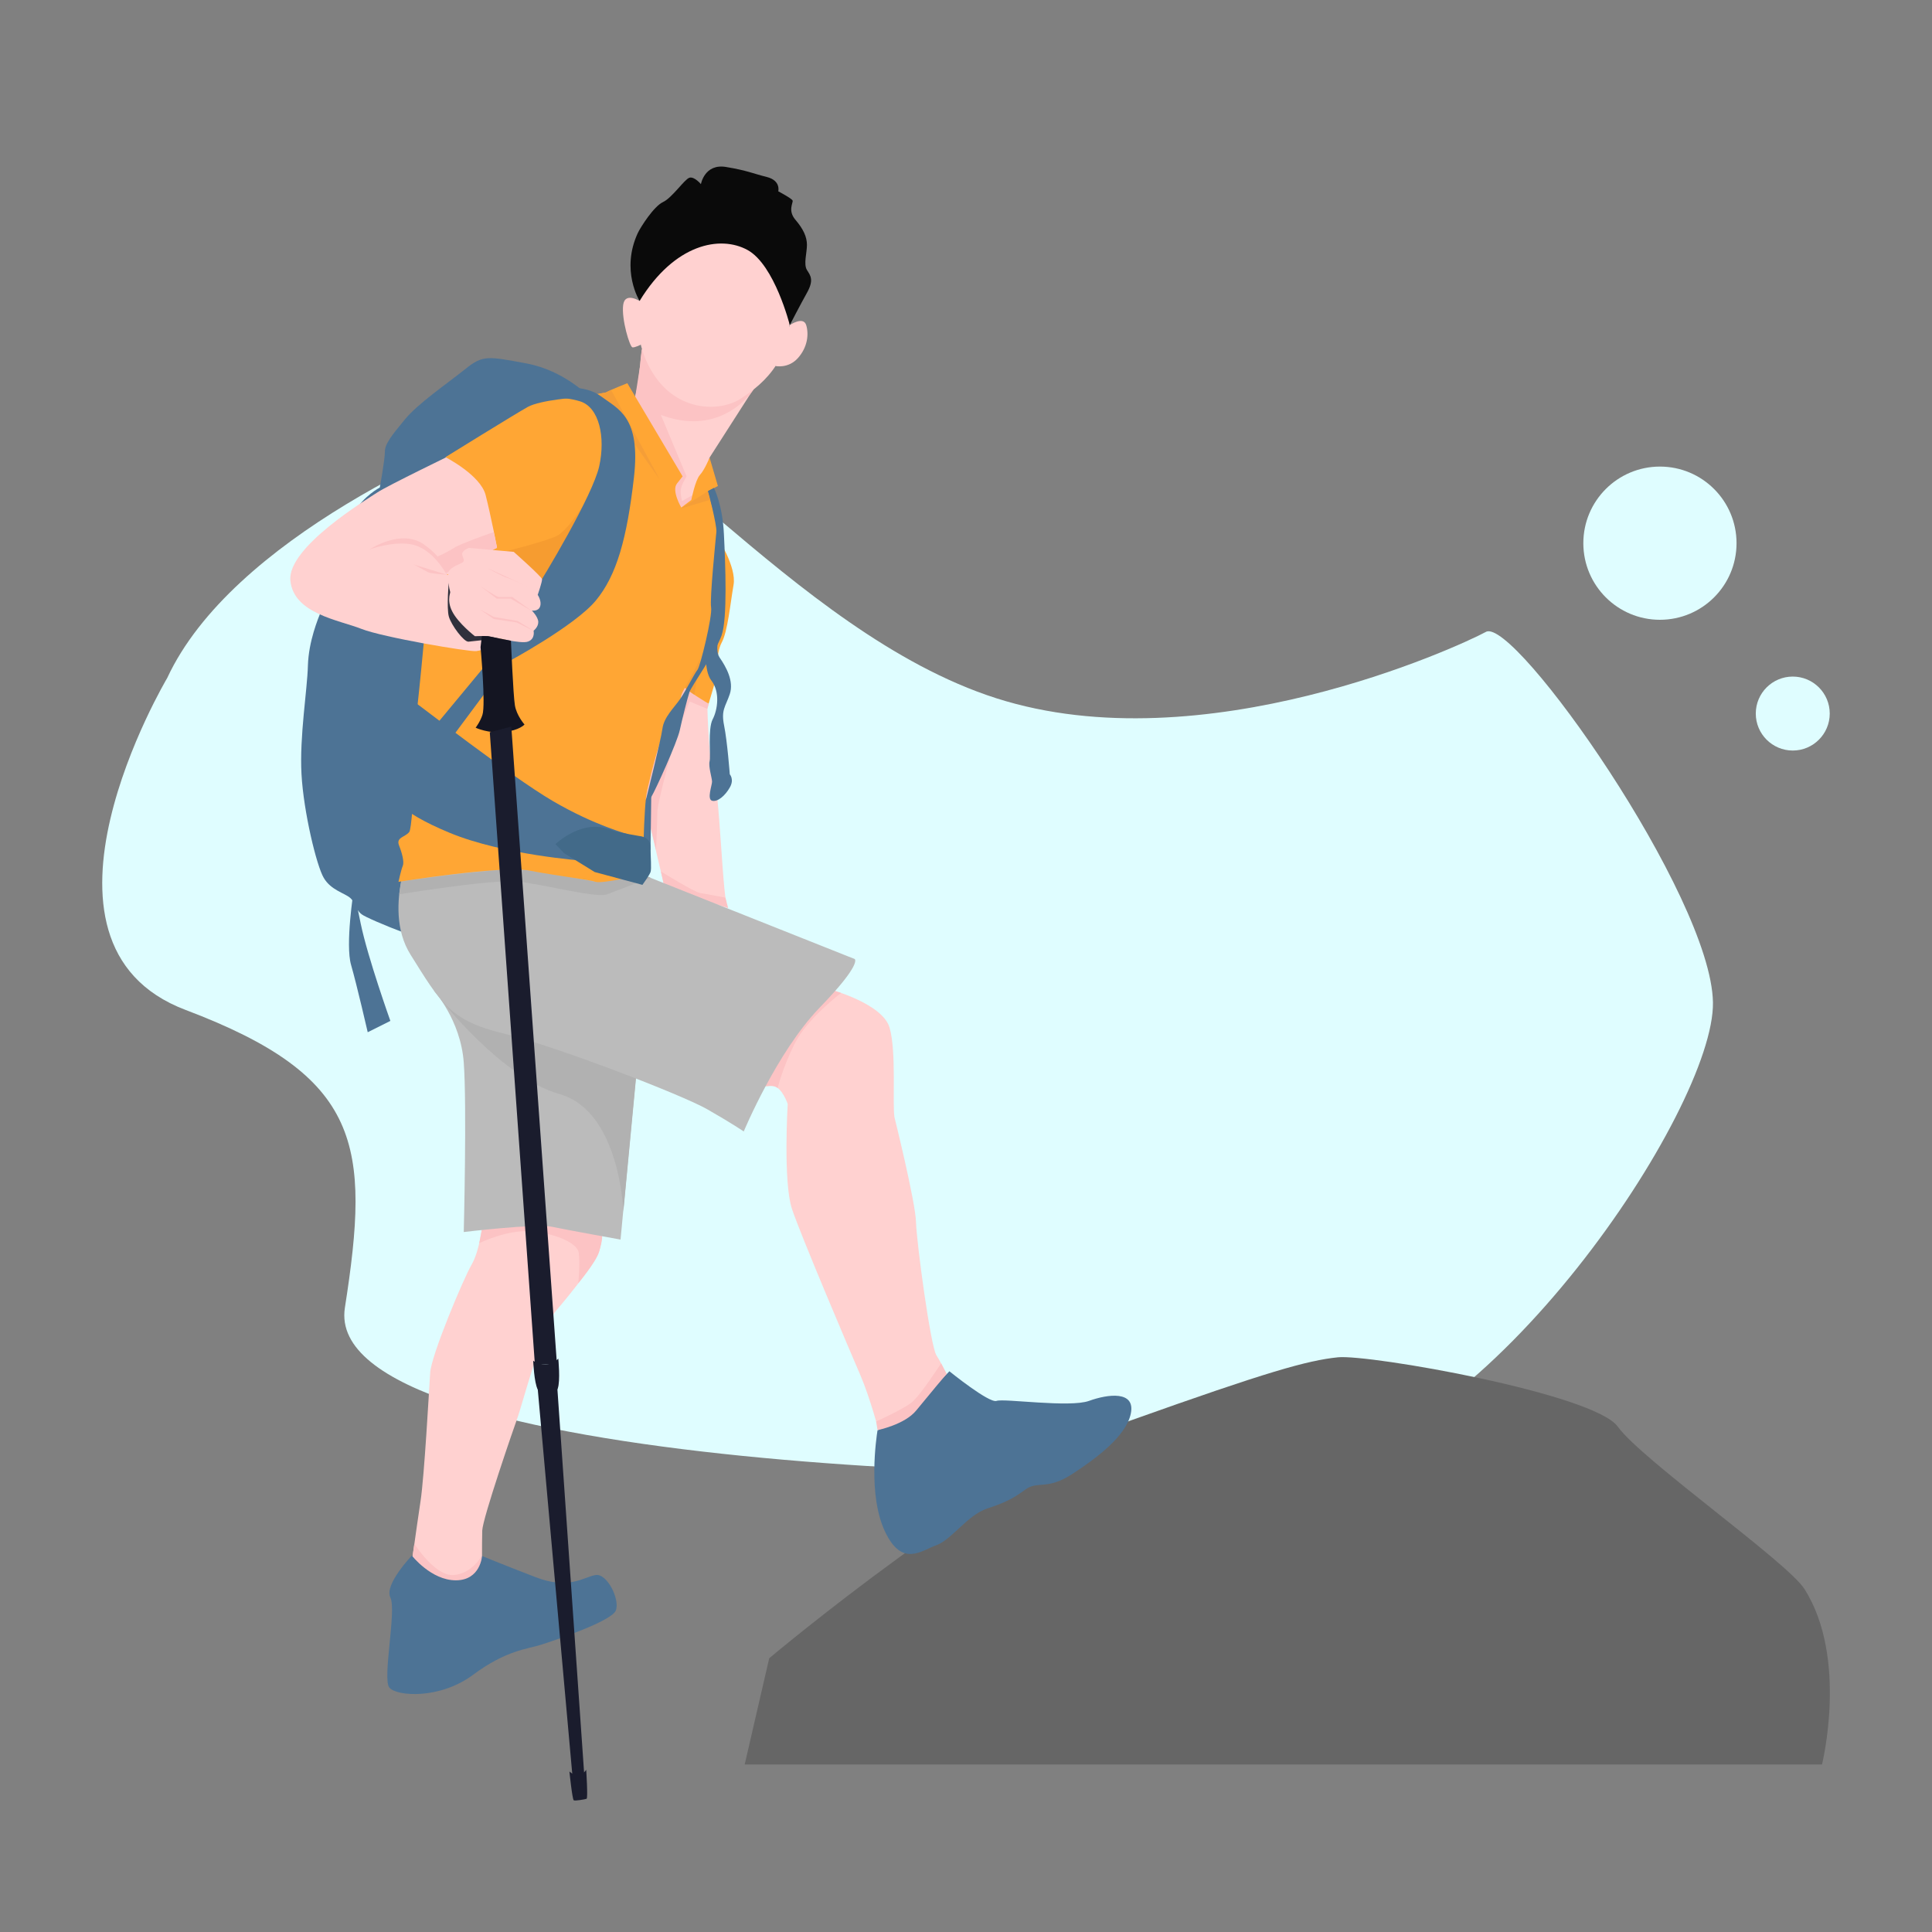<?xml version="1.0" standalone="no"?><!DOCTYPE svg PUBLIC "-//W3C//DTD SVG 1.1//EN" "http://www.w3.org/Graphics/SVG/1.1/DTD/svg11.dtd"><svg height="1024" node-id="1" sillyvg="true" template-height="1024" template-width="1024" version="1.1" viewBox="0 0 1024 1024" width="1024" xmlns="http://www.w3.org/2000/svg" xmlns:xlink="http://www.w3.org/1999/xlink"><rect x="0" y="0" width="1024" height="1024" fill="#808080" stroke="none"/><defs node-id="71"></defs><g node-id="213"><g node-id="215"><g node-id="217"><g node-id="221"><g node-id="222"><path d="M 88.60 359.40 C 122.90 285.50 241.60 234.60 284.90 219.10 C 328.20 203.60 418.50 335.10 528.10 370.10 C 637.70 405.10 772.60 343.00 787.60 334.90 C 802.60 326.80 907.00 475.00 907.90 531.30 C 908.80 587.60 788.00 768.30 688.60 778.10 C 589.20 787.90 169.30 779.40 182.80 693.10 C 196.30 606.80 191.80 570.60 98.40 535.30 C 5.00 500.00 88.60 359.40 88.60 359.40 Z" fill="#dffdff" fill-rule="nonzero" group-id="1,3,5,9,10" node-id="85" stroke="none" target-height="584.3" target-width="903.8" target-x="5" target-y="203.6"></path><path d="M 920.40 287.90 C 920.40 310.32 902.22 328.50 879.80 328.50 C 857.38 328.50 839.20 310.32 839.20 287.90 C 839.20 265.48 857.38 247.30 879.80 247.30 C 902.22 247.30 920.40 265.48 920.40 287.90 Z" fill="#dffdff" fill-rule="nonzero" group-id="1,3,5,9,10" node-id="87" stroke="none" target-height="81.2" target-width="81.2" target-x="839.2" target-y="247.3"></path><path d="M 969.80 378.20 C 969.80 389.02 961.02 397.80 950.20 397.80 C 939.38 397.80 930.60 389.02 930.60 378.20 C 930.60 367.38 939.38 358.60 950.20 358.60 C 961.02 358.60 969.80 367.38 969.80 378.20 Z" fill="#dffdff" fill-rule="nonzero" group-id="1,3,5,9,10" node-id="89" stroke="none" target-height="39.2" target-width="39.2" target-x="930.6" target-y="358.6"></path></g></g></g></g></g><g node-id="214"><path d="M 407.70 878.90 C 407.70 878.90 527.10 778.60 599.50 752.80 C 671.90 727.00 692.80 721.10 709.10 719.40 C 725.40 717.70 844.90 738.60 857.50 756.20 C 870.10 773.70 947.30 827.90 956.40 842.20 C 979.70 878.90 965.70 935.20 965.70 935.20 L 394.70 935.20 L 407.70 878.90 Z" fill="#666666" fill-rule="nonzero" group-id="2" node-id="98" stroke="none" target-height="217.5" target-width="585" target-x="394.7" target-y="717.7"></path><g node-id="216"><g node-id="218"><path d="M 374.60 315.40 C 374.60 315.40 373.50 393.90 377.60 406.40 C 381.70 418.90 382.90 479.60 385.90 481.20 C 388.90 482.70 352.10 469.80 352.10 469.80 L 335.40 398.40 L 374.60 315.40 Z" fill="#ffd1d0" fill-rule="nonzero" group-id="2,4,6" node-id="104" stroke="none" target-height="167.3" target-width="53.5" target-x="335.4" target-y="315.4"></path><path d="M 350.30 461.90 C 350.30 461.90 368.10 472.90 371.00 473.30 C 373.90 473.70 384.50 475.80 384.50 475.80 L 385.90 481.20 L 370.60 476.20 L 352.10 469.80 L 350.30 461.90 Z" fill="#fcc3c4" fill-rule="nonzero" group-id="2,4,6" node-id="106" stroke="none" target-height="19.3" target-width="35.6" target-x="350.3" target-y="461.9"></path><path d="M 374.90 375.70 L 365.50 371.80 C 365.50 371.80 363.20 377.90 360.80 383.00 C 358.40 388.10 348.40 425.10 348.40 430.50 C 348.40 435.90 347.70 450.50 347.70 450.50 L 340.60 420.70 L 354.10 379.30 L 360.90 362.50 L 375.70 373.20 L 374.90 375.70 Z" fill="#fcc3c4" fill-rule="nonzero" group-id="2,4,6" node-id="108" stroke="none" target-height="88" target-width="35.1" target-x="340.6" target-y="362.5"></path><path d="M 380.00 284.40 C 380.00 284.40 390.50 300.30 388.80 310.00 C 387.10 319.70 385.70 334.80 382.50 340.60 C 379.40 346.40 379.90 358.40 379.90 358.40 L 375.60 373.00 C 375.60 373.00 362.80 365.50 360.80 362.30 C 358.90 359.30 380.00 284.40 380.00 284.40 Z" fill="#ffa634" fill-rule="nonzero" group-id="2,4,6" node-id="110" stroke="none" target-height="88.6" target-width="31.6" target-x="358.9" target-y="284.4"></path><path d="M 378.80 301.90 L 368.00 368.20 L 365.30 366.30 L 363.00 364.50 Z" fill="#f59e37" fill-rule="nonzero" group-id="2,4,6" node-id="112" stroke="none" target-height="66.3" target-width="15.8" target-x="363" target-y="301.9"></path></g><path d="M 312.50 210.50 C 312.50 210.50 299.40 196.40 278.90 192.60 C 258.40 188.80 255.90 188.10 246.50 195.70 C 237.00 203.30 221.50 213.90 214.60 222.30 C 207.70 230.70 204.00 235.20 204.00 239.40 C 204.00 243.60 201.30 258.40 201.30 258.40 C 201.30 258.40 192.60 263.00 188.00 271.30 C 183.40 279.60 183.80 283.10 183.80 283.10 C 183.80 283.10 164.10 301.90 163.30 306.80 C 162.50 311.60 171.60 320.30 170.10 324.10 C 168.60 327.90 163.60 339.80 163.20 352.70 C 162.90 365.50 158.70 390.20 159.80 410.30 C 160.90 430.40 167.80 458.90 171.60 465.30 C 175.40 471.80 182.60 473.30 185.60 475.90 C 188.60 478.60 188.30 482.00 191.70 484.60 C 195.10 487.30 233.60 502.80 236.00 500.20 C 238.40 497.50 244.40 452.80 245.60 448.60 C 246.70 444.40 250.20 441.80 250.20 441.80 C 250.20 441.80 252.10 381.80 252.90 374.60 C 253.70 367.40 256.30 352.70 256.30 352.70 C 256.30 352.70 285.90 216.20 312.50 210.50 Z" fill="#4d7395" fill-rule="nonzero" group-id="2,4" node-id="115" stroke="none" target-height="314.7" target-width="153.8" target-x="158.7" target-y="188.1"></path><path d="M 255.60 649.90 C 255.60 649.90 254.20 663.00 249.90 670.40 C 245.60 677.80 228.60 718.20 228.00 727.60 C 227.40 737.00 224.90 782.50 222.90 795.60 C 220.90 808.70 216.40 841.40 216.40 841.40 C 216.40 841.40 233.80 847.40 240.60 841.40 C 247.40 835.40 255.50 834.90 255.50 834.90 C 255.50 834.90 255.40 818.00 255.60 811.20 C 255.90 804.40 272.40 756.60 274.40 751.10 C 276.40 745.70 287.80 702.70 294.90 694.50 C 302.00 686.20 316.00 668.90 317.70 662.90 C 319.40 656.90 319.70 646.10 319.70 646.10 L 255.60 649.90 Z" fill="#ffd1d0" fill-rule="nonzero" group-id="2,4" node-id="117" stroke="none" target-height="201.3" target-width="103.3" target-x="216.4" target-y="646.1"></path><path d="M 440.20 524.50 C 440.20 524.50 467.80 531.90 471.50 544.70 C 475.20 557.50 472.90 585.40 474.10 592.20 C 474.10 592.20 485.20 636.90 485.50 647.70 C 485.80 658.50 493.20 713.40 496.30 718.30 C 499.40 723.10 504.00 732.80 504.00 732.80 C 504.00 732.80 490.30 747.30 484.90 751.60 C 479.50 755.90 466.10 759.60 466.10 759.60 C 466.10 759.60 461.30 741.10 455.90 728.60 C 450.50 716.10 424.60 655.20 419.80 640.90 C 415.00 626.70 417.50 585.10 417.50 585.10 C 417.50 585.10 414.40 576.00 409.80 575.70 C 405.20 575.40 402.40 575.40 402.40 575.40 L 440.20 524.50 Z" fill="#ffd1d0" fill-rule="nonzero" group-id="2,4" node-id="119" stroke="none" target-height="235.1" target-width="101.6" target-x="402.4" target-y="524.5"></path><path d="M 254.00 658.90 C 254.00 658.90 268.60 651.80 280.70 652.60 C 292.80 653.40 305.70 658.30 306.70 663.80 C 307.60 669.30 306.50 680.10 306.50 680.10 C 306.50 680.10 315.70 669.20 317.40 663.80 C 319.60 656.90 319.10 654.90 319.10 654.90 C 319.10 654.90 298.60 646.50 286.60 645.80 C 274.50 645.10 255.40 651.70 255.40 651.70 L 254.00 658.90 Z" fill="#fcc3c4" fill-rule="nonzero" group-id="2,4" node-id="121" stroke="none" target-height="35" target-width="65.6" target-x="254" target-y="645.1"></path><path d="M 412.20 576.70 C 412.20 576.70 410.30 575.00 407.50 575.60 C 404.70 576.20 402.80 575.00 402.80 575.00 C 402.80 575.00 425.60 538.50 433.20 531.30 C 440.80 524.10 442.50 525.20 442.50 525.20 L 445.80 526.30 C 445.80 526.30 427.80 539.80 421.10 553.30 C 414.40 566.90 412.20 576.70 412.20 576.70 Z" fill="#fcc3c4" fill-rule="nonzero" group-id="2,4" node-id="123" stroke="none" target-height="52.6" target-width="43" target-x="402.8" target-y="524.1"></path><path d="M 229.90 525.00 C 229.90 525.00 244.10 540.40 245.80 563.10 C 247.50 585.80 245.80 653.00 245.80 653.00 C 245.80 653.00 283.90 648.40 292.50 650.20 C 301.10 652.00 328.90 657.00 328.90 657.00 L 338.00 560.80 L 229.90 525.00 Z" fill="#bbbbbb" fill-rule="nonzero" group-id="2,4" node-id="125" stroke="none" target-height="132" target-width="108.1" target-x="229.9" target-y="525"></path><path d="M 233.60 529.70 C 233.60 529.70 266.20 571.40 296.60 579.90 C 328.60 588.90 330.40 642.10 330.40 642.10 L 338.10 560.90 L 233.60 529.70 Z" fill="#b1b1b1" fill-rule="nonzero" group-id="2,4" node-id="127" stroke="none" target-height="112.4" target-width="104.5" target-x="233.6" target-y="529.7"></path><path d="M 220.60 442.60 C 220.60 442.60 201.60 480.50 217.60 506.00 C 233.50 531.40 238.50 540.90 266.60 547.70 C 294.70 554.50 361.50 580.30 374.80 587.90 C 388.10 595.50 394.20 599.70 394.20 599.70 C 394.20 599.70 411.70 557.60 434.40 534.10 C 457.20 510.60 453.00 508.30 453.00 508.30 L 337.60 462.40 C 337.60 462.40 287.10 446.10 287.10 442.70 C 287.10 439.30 272.30 437.80 267.00 438.50 C 261.60 439.20 220.60 442.60 220.60 442.60 Z" fill="#bbbbbb" fill-rule="nonzero" group-id="2,4" node-id="129" stroke="none" target-height="161.9" target-width="255.6" target-x="201.6" target-y="437.8"></path><path d="M 212.60 467.20 L 211.60 474.00 C 211.60 474.00 260.60 466.00 274.00 467.20 C 287.50 468.50 315.90 476.20 321.80 474.00 C 327.70 471.70 344.80 465.20 344.80 465.20 L 340.80 463.60 L 315.70 467.40 C 315.70 467.40 284.80 461.20 274.40 460.90 C 258.90 460.50 212.60 467.20 212.60 467.20 Z" fill="#b1b1b1" fill-rule="nonzero" group-id="2,4" node-id="131" stroke="none" target-height="15.7" target-width="133.2" target-x="211.6" target-y="460.5"></path><path d="M 340.20 185.20 L 338.10 203.90 L 335.00 217.60 L 357.70 271.60 L 369.30 269.20 L 376.10 242.50 L 404.50 198.20 Z" fill="#ffd1d0" fill-rule="nonzero" group-id="2,4" node-id="133" stroke="none" target-height="86.4" target-width="69.5" target-x="335" target-y="185.2"></path><path d="M 339.30 193.60 L 363.90 252.50 C 363.90 252.50 360.90 257.30 360.80 259.80 C 360.60 262.20 361.50 265.60 361.50 265.60 L 366.90 262.50 L 367.60 264.90 L 360.80 271.00 L 336.70 210.30 L 339.30 193.60 Z" fill="#fcc3c4" fill-rule="nonzero" group-id="2,4" node-id="135" stroke="none" target-height="77.4" target-width="30.9" target-x="336.7" target-y="193.6"></path><path d="M 340.20 185.20 C 340.20 185.20 335.00 213.70 348.70 219.30 C 382.60 233.10 399.40 206.50 399.40 206.50 L 340.20 185.20 Z" fill="#fcc3c4" fill-rule="nonzero" group-id="2,4" node-id="137" stroke="none" target-height="47.9" target-width="64.4" target-x="335" target-y="185.2"></path><path d="M 391.10 114.00 C 380.40 110.20 357.50 109.00 347.30 132.90 C 337.10 156.80 333.70 178.80 346.50 198.50 C 359.30 218.20 381.40 218.50 392.60 211.30 C 405.40 203.00 421.60 189.10 418.20 159.20 C 414.80 129.30 404.20 118.60 391.10 114.00 Z" fill="#ffd1d0" fill-rule="nonzero" group-id="2,4" node-id="139" stroke="none" target-height="109.5" target-width="87.9" target-x="333.7" target-y="109"></path><path d="M 339.00 159.50 C 339.00 159.50 328.80 143.30 338.10 123.40 C 339.60 120.30 346.50 109.40 351.40 107.10 C 356.30 104.80 362.80 95.00 365.40 94.20 C 368.00 93.40 371.50 97.60 371.50 97.60 C 371.50 97.60 373.40 86.60 384.80 88.50 C 396.20 90.40 398.80 91.90 406.40 93.80 C 414.00 95.70 412.50 101.40 412.50 101.40 C 412.50 101.40 419.70 105.20 420.10 106.30 C 420.50 107.40 417.40 111.60 421.60 116.50 C 425.80 121.40 427.70 125.60 427.70 129.80 C 427.70 134.00 425.80 140.00 427.70 143.10 C 429.60 146.10 431.50 148.40 427.70 155.20 C 423.90 162.00 418.60 172.30 418.60 172.30 C 418.60 172.30 410.60 140.40 396.20 132.50 C 381.80 124.60 357.60 129.10 339.00 159.50 Z" fill="#0a0a0a" fill-rule="nonzero" group-id="2,4" node-id="141" stroke="none" target-height="85.7" target-width="102.7" target-x="328.8" target-y="86.6"></path><path d="M 418.60 172.30 C 418.60 172.30 425.80 167.40 427.30 172.30 C 428.80 177.20 428.00 184.10 422.90 189.80 C 417.80 195.50 411.00 194.00 411.00 194.00 L 418.60 172.30 Z" fill="#ffd1d0" fill-rule="nonzero" group-id="2,4" node-id="143" stroke="none" target-height="28.1" target-width="17.8" target-x="411" target-y="167.4"></path><path d="M 345.20 420.20 L 344.80 450.50 C 344.80 450.50 337.40 447.30 336.40 446.30 C 335.40 445.30 338.20 428.00 341.60 424.40 C 344.90 420.70 345.20 420.20 345.20 420.20 Z" fill="#4d7395" fill-rule="nonzero" group-id="2,4" node-id="145" stroke="none" target-height="30.3" target-width="9.8" target-x="335.4" target-y="420.2"></path><path d="M 339.80 160.00 C 339.80 160.00 331.30 154.20 330.30 161.60 C 329.30 169.10 333.80 183.90 335.20 184.10 C 336.60 184.30 339.80 182.60 339.80 182.60 L 339.80 160.00 Z" fill="#ffd1d0" fill-rule="nonzero" group-id="2,4" node-id="147" stroke="none" target-height="30.1" target-width="10.5" target-x="329.3" target-y="154.2"></path><path d="M 332.50 203.10 C 332.50 203.10 323.10 206.80 321.40 207.90 C 319.70 209.00 277.00 211.60 264.20 231.80 C 251.40 252.00 226.60 319.20 224.60 340.80 C 222.60 362.40 221.20 374.70 221.20 374.70 C 221.20 374.70 219.20 438.20 216.90 441.00 C 214.60 443.80 209.80 443.80 211.50 448.10 C 213.20 452.40 214.30 456.90 213.50 458.90 C 212.60 460.90 211.20 467.40 211.20 467.40 C 211.20 467.40 265.90 458.60 280.40 461.40 C 294.90 464.20 312.30 466.20 315.70 467.40 C 319.10 468.50 340.80 463.60 340.80 463.60 C 340.80 463.60 341.00 427.80 343.00 419.00 C 345.00 410.20 350.70 386.30 355.00 382.90 C 359.30 379.50 360.10 373.80 361.00 369.00 C 361.90 364.20 376.40 346.20 380.60 318.60 C 384.90 291.00 378.30 271.40 378.30 271.40 L 375.20 260.40 L 380.50 257.60 L 376.10 242.60 C 376.10 242.60 373.40 249.10 371.00 251.70 C 368.50 254.40 366.40 265.00 366.40 265.00 L 361.10 269.00 C 361.10 269.00 355.80 260.10 358.80 256.30 C 361.80 252.50 361.80 252.50 361.80 252.50 C 361.80 252.50 337.90 212.20 332.50 203.10 Z" fill="#ffa634" fill-rule="nonzero" group-id="2,4" node-id="149" stroke="none" target-height="265.4" target-width="175.1" target-x="209.8" target-y="203.1"></path><path d="M 375.10 260.40 L 360.80 269.50 L 376.50 264.90 Z" fill="#f59e37" fill-rule="nonzero" group-id="2,4" node-id="151" stroke="none" target-height="9.1" target-width="15.7" target-x="360.8" target-y="260.4"></path><path d="M 323.90 206.70 L 349.60 254.00 L 317.40 208.70 L 320.90 208.10 Z" fill="#f59e37" fill-rule="nonzero" group-id="2,4" node-id="153" stroke="none" target-height="47.3" target-width="32.2" target-x="317.4" target-y="206.7"></path><path d="M 241.60 239.90 C 241.60 239.90 205.20 257.50 200.00 261.00 C 194.90 264.40 152.20 290.00 153.90 307.70 C 155.60 325.30 179.60 328.60 191.50 333.30 C 202.80 337.80 249.00 345.60 252.40 345.10 C 261.00 344.00 266.60 336.70 266.60 336.70 L 248.20 307.30 L 236.80 304.60 L 276.10 283.30 C 276.10 283.30 272.10 254.10 266.20 249.10 C 260.40 244.30 241.60 239.90 241.60 239.90 Z" fill="#ffd1d0" fill-rule="nonzero" group-id="2,4" node-id="155" stroke="none" target-height="105.7" target-width="123.9" target-x="152.2" target-y="239.9"></path><path d="M 306.40 210.60 C 306.40 210.60 286.60 211.90 279.70 215.70 C 272.90 219.50 236.10 242.30 236.10 242.30 C 236.10 242.30 254.70 251.80 257.40 262.40 C 260.10 273.00 263.50 290.50 263.50 290.50 L 292.00 286.70 C 292.00 286.70 324.40 280.90 327.30 240.80 C 329.10 214.50 306.40 210.60 306.40 210.60 Z" fill="#ffa634" fill-rule="nonzero" group-id="2,4" node-id="157" stroke="none" target-height="79.9" target-width="93" target-x="236.1" target-y="210.6"></path><path d="M 317.40 254.00 C 317.40 254.00 303.00 280.90 294.40 284.40 C 285.80 287.90 267.30 292.40 267.30 292.40 C 267.30 292.40 276.60 315.70 291.40 308.60 C 299.00 305.00 315.80 265.80 317.40 254.00 Z" fill="#f69c30" fill-rule="nonzero" group-id="2,4" node-id="159" stroke="none" target-height="61.7" target-width="50.1" target-x="267.3" target-y="254"></path><path d="M 277.40 207.00 C 277.40 207.00 287.90 208.40 291.60 207.00 C 295.30 205.60 309.50 203.30 318.60 210.10 C 327.70 216.90 339.70 220.90 336.00 253.10 C 332.30 285.30 326.90 304.90 315.80 318.30 C 304.70 331.70 269.40 350.70 269.40 350.70 L 238.10 392.80 L 229.60 386.00 L 265.50 342.70 C 265.50 342.70 277.90 321.40 283.20 313.40 C 288.50 305.40 314.20 262.50 317.60 247.10 C 321.00 231.70 317.60 215.80 307.40 212.70 C 297.20 209.60 291.20 211.60 285.20 213.00 C 279.20 214.40 273.80 211.30 273.80 211.30 L 277.40 207.00 Z" fill="#4d7395" fill-rule="nonzero" group-id="2,4" node-id="161" stroke="none" target-height="189.5" target-width="110.1" target-x="229.6" target-y="203.3"></path><path d="M 378.40 258.60 C 378.40 258.60 383.00 267.40 383.70 283.30 C 384.50 299.20 385.60 327.70 382.50 336.70 C 379.40 345.70 366.50 363.50 365.40 366.90 C 364.30 370.30 361.70 380.60 360.30 387.00 C 358.90 393.50 347.50 418.60 345.20 422.40 C 342.90 426.20 342.50 423.30 342.50 423.30 C 342.50 423.30 350.30 392.30 351.10 386.20 C 351.90 380.10 357.20 375.20 360.40 370.60 C 363.60 366.00 368.10 356.90 369.70 355.00 C 371.20 353.10 377.70 326.40 376.90 321.90 C 376.10 317.40 379.40 285.20 379.70 281.80 C 380.00 278.40 375.30 260.20 375.30 260.20 L 378.40 258.60 Z" fill="#4d7395" fill-rule="nonzero" group-id="2,4" node-id="163" stroke="none" target-height="167.6" target-width="43.1" target-x="342.5" target-y="258.6"></path><path d="M 195.90 291.20 C 195.90 291.20 212.70 279.90 224.90 288.70 C 237.00 297.40 236.80 304.70 236.80 304.70 C 236.80 304.70 229.60 290.60 217.90 288.50 C 208.00 286.70 195.90 291.20 195.90 291.20 Z" fill="#fcc3c4" fill-rule="nonzero" group-id="2,4" node-id="165" stroke="none" target-height="24.8" target-width="41.1" target-x="195.9" target-y="279.9"></path><path d="M 236.80 304.60 L 219.30 299.20 C 219.30 299.20 225.40 302.50 226.90 303.30 C 228.40 304.10 236.80 304.60 236.80 304.60 Z" fill="#fcc3c4" fill-rule="nonzero" group-id="2,4" node-id="167" stroke="none" target-height="5.4" target-width="17.5" target-x="219.3" target-y="299.2"></path><path d="M 263.40 290.40 C 263.40 290.40 262.20 284.00 261.70 282.10 C 258.30 283.00 244.00 288.40 241.50 289.90 C 239.20 291.30 235.10 293.70 232.00 294.90 C 232.60 297.10 233.90 299.60 234.20 300.10 C 234.90 301.20 236.70 303.60 236.70 303.60 L 263.40 290.40 Z" fill="#fcc3c4" fill-rule="nonzero" group-id="2,4" node-id="169" stroke="none" target-height="21.5" target-width="31.4" target-x="232" target-y="282.1"></path><path d="M 237.90 307.80 C 237.90 307.80 236.60 322.20 237.90 326.80 C 239.20 331.40 245.90 340.30 248.30 340.10 C 250.80 339.90 264.30 338.30 264.30 338.30 C 264.30 338.30 249.80 334.40 246.90 330.80 C 244.00 327.20 237.00 313.70 237.90 307.80 Z" fill="#30303c" fill-rule="nonzero" group-id="2,4" node-id="171" stroke="none" target-height="32.5" target-width="27.7" target-x="236.6" target-y="307.8"></path><path d="M 272.30 292.50 L 248.60 290.40 C 248.60 290.40 244.60 291.70 245.00 294.00 C 245.40 296.30 246.70 297.00 245.00 298.20 C 243.30 299.30 237.10 301.00 237.40 304.70 C 237.80 308.30 239.10 312.90 239.10 312.90 C 239.10 312.90 236.40 317.80 239.70 324.10 C 242.90 330.40 251.70 337.20 251.70 337.20 C 251.70 337.20 256.30 337.00 258.70 337.20 C 261.10 337.40 276.20 341.60 280.00 340.00 C 283.80 338.50 282.80 334.30 282.80 334.30 C 282.80 334.30 285.40 332.30 285.30 329.60 C 285.20 326.90 281.90 323.60 281.90 323.60 C 281.90 323.60 285.50 324.20 286.30 321.30 C 287.20 318.50 285.00 315.30 285.00 315.30 C 285.00 315.30 287.40 308.30 287.30 307.00 C 287.20 305.70 272.30 292.50 272.30 292.50 Z" fill="#ffd1d0" fill-rule="nonzero" group-id="2,4,7" node-id="175" stroke="none" target-height="51.2" target-width="51" target-x="236.4" target-y="290.4"></path><path d="M 258.10 301.00 C 258.10 301.00 266.60 305.70 268.90 306.30 C 271.20 306.90 283.10 312.40 283.10 312.40 L 258.10 301.00 Z" fill="#fcc3c4" fill-rule="nonzero" group-id="2,4,7" node-id="177" stroke="none" target-height="11.4" target-width="25" target-x="258.1" target-y="301"></path><path d="M 254.40 310.50 C 254.40 310.50 263.10 316.40 264.30 316.40 C 265.50 316.40 271.50 316.40 271.50 316.40 L 282.10 324.00 L 270.70 317.30 L 263.30 317.30 L 254.40 310.50 Z" fill="#fcc3c4" fill-rule="nonzero" group-id="2,4,7" node-id="179" stroke="none" target-height="13.5" target-width="27.7" target-x="254.4" target-y="310.5"></path><path d="M 254.40 323.00 L 261.80 327.00 L 274.30 329.10 L 283.10 334.50 L 273.80 329.90 L 261.70 328.10 Z" fill="#fcc3c4" fill-rule="nonzero" group-id="2,4,7" node-id="181" stroke="none" target-height="11.5" target-width="28.7" target-x="254.4" target-y="323"></path><path d="M 187.50 471.70 C 187.50 471.70 182.90 500.70 186.10 511.50 C 189.20 522.30 194.90 547.10 194.90 547.10 L 206.90 541.10 C 206.90 541.10 194.90 507.50 191.20 489.60 C 187.50 471.70 187.50 471.70 187.50 471.70 Z" fill="#4d7395" fill-rule="nonzero" group-id="2,4" node-id="184" stroke="none" target-height="75.4" target-width="24" target-x="182.9" target-y="471.7"></path><path d="M 220.10 372.40 C 220.70 372.50 270.50 411.40 292.90 424.50 C 315.30 437.60 333.10 442.20 333.10 442.20 L 309.10 456.20 C 309.10 456.20 266.80 453.20 238.30 441.40 C 209.80 429.60 208.20 421.70 208.20 421.70 L 220.10 372.40 Z" fill="#4d7395" fill-rule="nonzero" group-id="2,4" node-id="186" stroke="none" target-height="83.8" target-width="124.9" target-x="208.2" target-y="372.4"></path><path d="M 320.30 438.80 C 323.60 439.60 325.10 440.50 328.00 441.10 C 330.80 441.70 338.80 443.10 338.80 443.10 C 338.80 443.10 344.80 443.40 344.80 448.80 C 344.80 454.20 345.40 460.50 344.80 462.20 C 344.20 463.90 340.50 469.00 340.50 469.00 L 315.20 462.20 L 299.00 452.20 L 294.40 447.40 C 294.40 447.40 306.80 435.50 320.30 438.80 Z" fill="#426a89" fill-rule="nonzero" group-id="2,4" node-id="188" stroke="none" target-height="33.5" target-width="51" target-x="294.4" target-y="435.5"></path><path d="M 382.90 331.80 C 382.90 331.80 378.00 343.60 381.40 348.50 C 384.80 353.40 389.10 361.00 386.80 367.90 C 384.50 374.70 382.10 376.20 383.80 384.60 C 385.50 393.00 386.80 410.40 386.80 410.40 C 386.80 410.40 389.30 413.10 386.80 417.40 C 384.30 421.80 380.30 425.20 377.40 424.40 C 374.60 423.60 377.40 416.20 377.40 414.30 C 377.40 412.40 375.40 406.30 376.10 403.50 C 376.80 400.70 375.10 386.40 377.70 381.30 C 380.40 376.20 381.70 366.70 377.10 360.80 C 372.50 354.90 374.60 340.70 374.60 340.70 L 382.90 331.80 Z" fill="#4d7395" fill-rule="nonzero" group-id="2,4" node-id="190" stroke="none" target-height="93.4" target-width="16.8" target-x="372.5" target-y="331.8"></path><path d="M 465.10 758.10 C 465.10 758.10 479.90 751.80 483.30 747.90 C 486.70 744.00 503.20 726.80 503.20 726.80 C 503.20 726.80 524.30 743.90 528.20 742.50 C 532.20 741.10 566.90 746.20 577.20 742.50 C 587.40 738.80 601.70 737.10 599.40 749.00 C 597.10 761.00 581.20 772.90 568.10 781.40 C 555.00 789.90 549.90 784.80 543.60 789.40 C 537.30 794.00 533.40 796.20 523.10 799.60 C 512.90 803.00 504.30 816.10 496.30 819.00 C 488.30 821.80 478.10 831.00 469.00 811.60 C 459.90 792.20 464.50 762.00 465.10 758.10 Z" fill="#4d7395" fill-rule="nonzero" group-id="2,4" node-id="192" stroke="none" target-height="104.2" target-width="141.8" target-x="459.9" target-y="726.8"></path><path d="M 218.60 825.30 L 219.60 818.20 C 219.60 818.20 230.50 835.50 240.40 834.80 C 250.30 834.10 255.40 824.50 255.40 824.50 C 255.40 824.50 256.40 829.20 252.70 833.20 C 249.00 837.20 246.20 841.50 233.70 837.80 C 221.20 834.10 218.60 825.30 218.60 825.30 Z" fill="#fcc3c4" fill-rule="nonzero" group-id="2,4" node-id="194" stroke="none" target-height="23.3" target-width="37.8" target-x="218.6" target-y="818.2"></path><path d="M 218.30 824.50 C 218.30 824.50 203.50 839.90 206.90 846.70 C 210.30 853.50 202.50 890.00 206.40 894.50 C 210.30 899.10 233.10 900.80 250.70 887.70 C 268.30 874.60 279.70 874.00 286.60 871.80 C 293.50 869.60 324.20 859.30 326.40 853.60 C 328.70 847.90 321.80 833.70 315.60 834.80 C 309.30 835.90 301.50 842.80 283.80 835.90 C 266.10 829.10 255.50 824.70 255.50 824.70 C 255.50 824.70 254.70 837.60 241.60 837.60 C 228.50 837.60 218.30 824.50 218.30 824.50 Z" fill="#4d7395" fill-rule="nonzero" group-id="2,4" node-id="196" stroke="none" target-height="76.3" target-width="126.2" target-x="202.5" target-y="824.5"></path><path d="M 254.70 343.00 C 254.70 343.00 257.50 373.40 255.70 378.90 C 254.50 382.60 252.10 385.70 252.10 385.70 C 252.10 385.70 258.90 388.90 267.10 388.00 C 275.40 387.10 278.00 384.00 278.00 384.00 C 278.00 384.00 273.80 379.30 272.90 373.80 C 272.00 368.30 270.80 339.60 270.80 339.60 L 258.60 337.20 L 255.40 337.10 L 254.70 343.00 Z" fill="#141522" fill-rule="nonzero" group-id="2,4,8" node-id="200" stroke="none" target-height="51.8" target-width="25.9" target-x="252.1" target-y="337.1"></path><path d="M 259.60 388.10 L 283.50 723.20 L 295.20 723.20 L 271.00 385.10 Z" fill="#1a1c2d" fill-rule="nonzero" group-id="2,4,8" node-id="202" stroke="none" target-height="338.1" target-width="35.6" target-x="259.6" target-y="385.1"></path><path d="M 282.60 721.20 C 282.60 721.20 285.10 723.20 289.10 723.20 C 293.10 723.20 295.90 720.10 295.90 720.10 C 295.90 720.10 297.10 731.90 295.60 736.00 C 294.70 738.60 286.80 739.80 285.00 736.40 C 283.10 732.90 282.60 721.20 282.60 721.20 Z" fill="#1a1c2d" fill-rule="nonzero" group-id="2,4,8" node-id="204" stroke="none" target-height="19.7" target-width="14.5" target-x="282.6" target-y="720.1"></path><path d="M 284.90 735.00 L 303.40 941.20 L 309.70 941.20 L 295.20 732.90 Z" fill="#1a1c2d" fill-rule="nonzero" group-id="2,4,8" node-id="206" stroke="none" target-height="208.3" target-width="24.8" target-x="284.9" target-y="732.9"></path><path d="M 301.80 938.90 C 301.80 938.90 303.80 941.00 306.50 940.80 C 309.20 940.60 310.70 938.00 310.70 938.00 C 310.70 938.00 311.70 953.10 310.90 953.40 C 310.10 953.70 304.80 954.60 304.10 954.20 C 303.30 953.60 301.80 938.90 301.80 938.90 Z" fill="#1a1c2d" fill-rule="nonzero" group-id="2,4,8" node-id="208" stroke="none" target-height="16.6" target-width="9.9" target-x="301.8" target-y="938"></path><path d="M 498.80 722.60 C 498.80 722.60 487.80 739.70 483.10 743.40 C 478.40 747.10 464.40 753.40 464.40 753.40 L 465.10 758.00 C 465.10 758.00 479.50 755.10 485.60 747.60 C 491.70 740.10 501.70 728.20 501.70 728.20 L 498.80 722.60 Z" fill="#fcc3c4" fill-rule="nonzero" group-id="2,4" node-id="211" stroke="none" target-height="35.4" target-width="37.3" target-x="464.4" target-y="722.6"></path></g></g></svg>